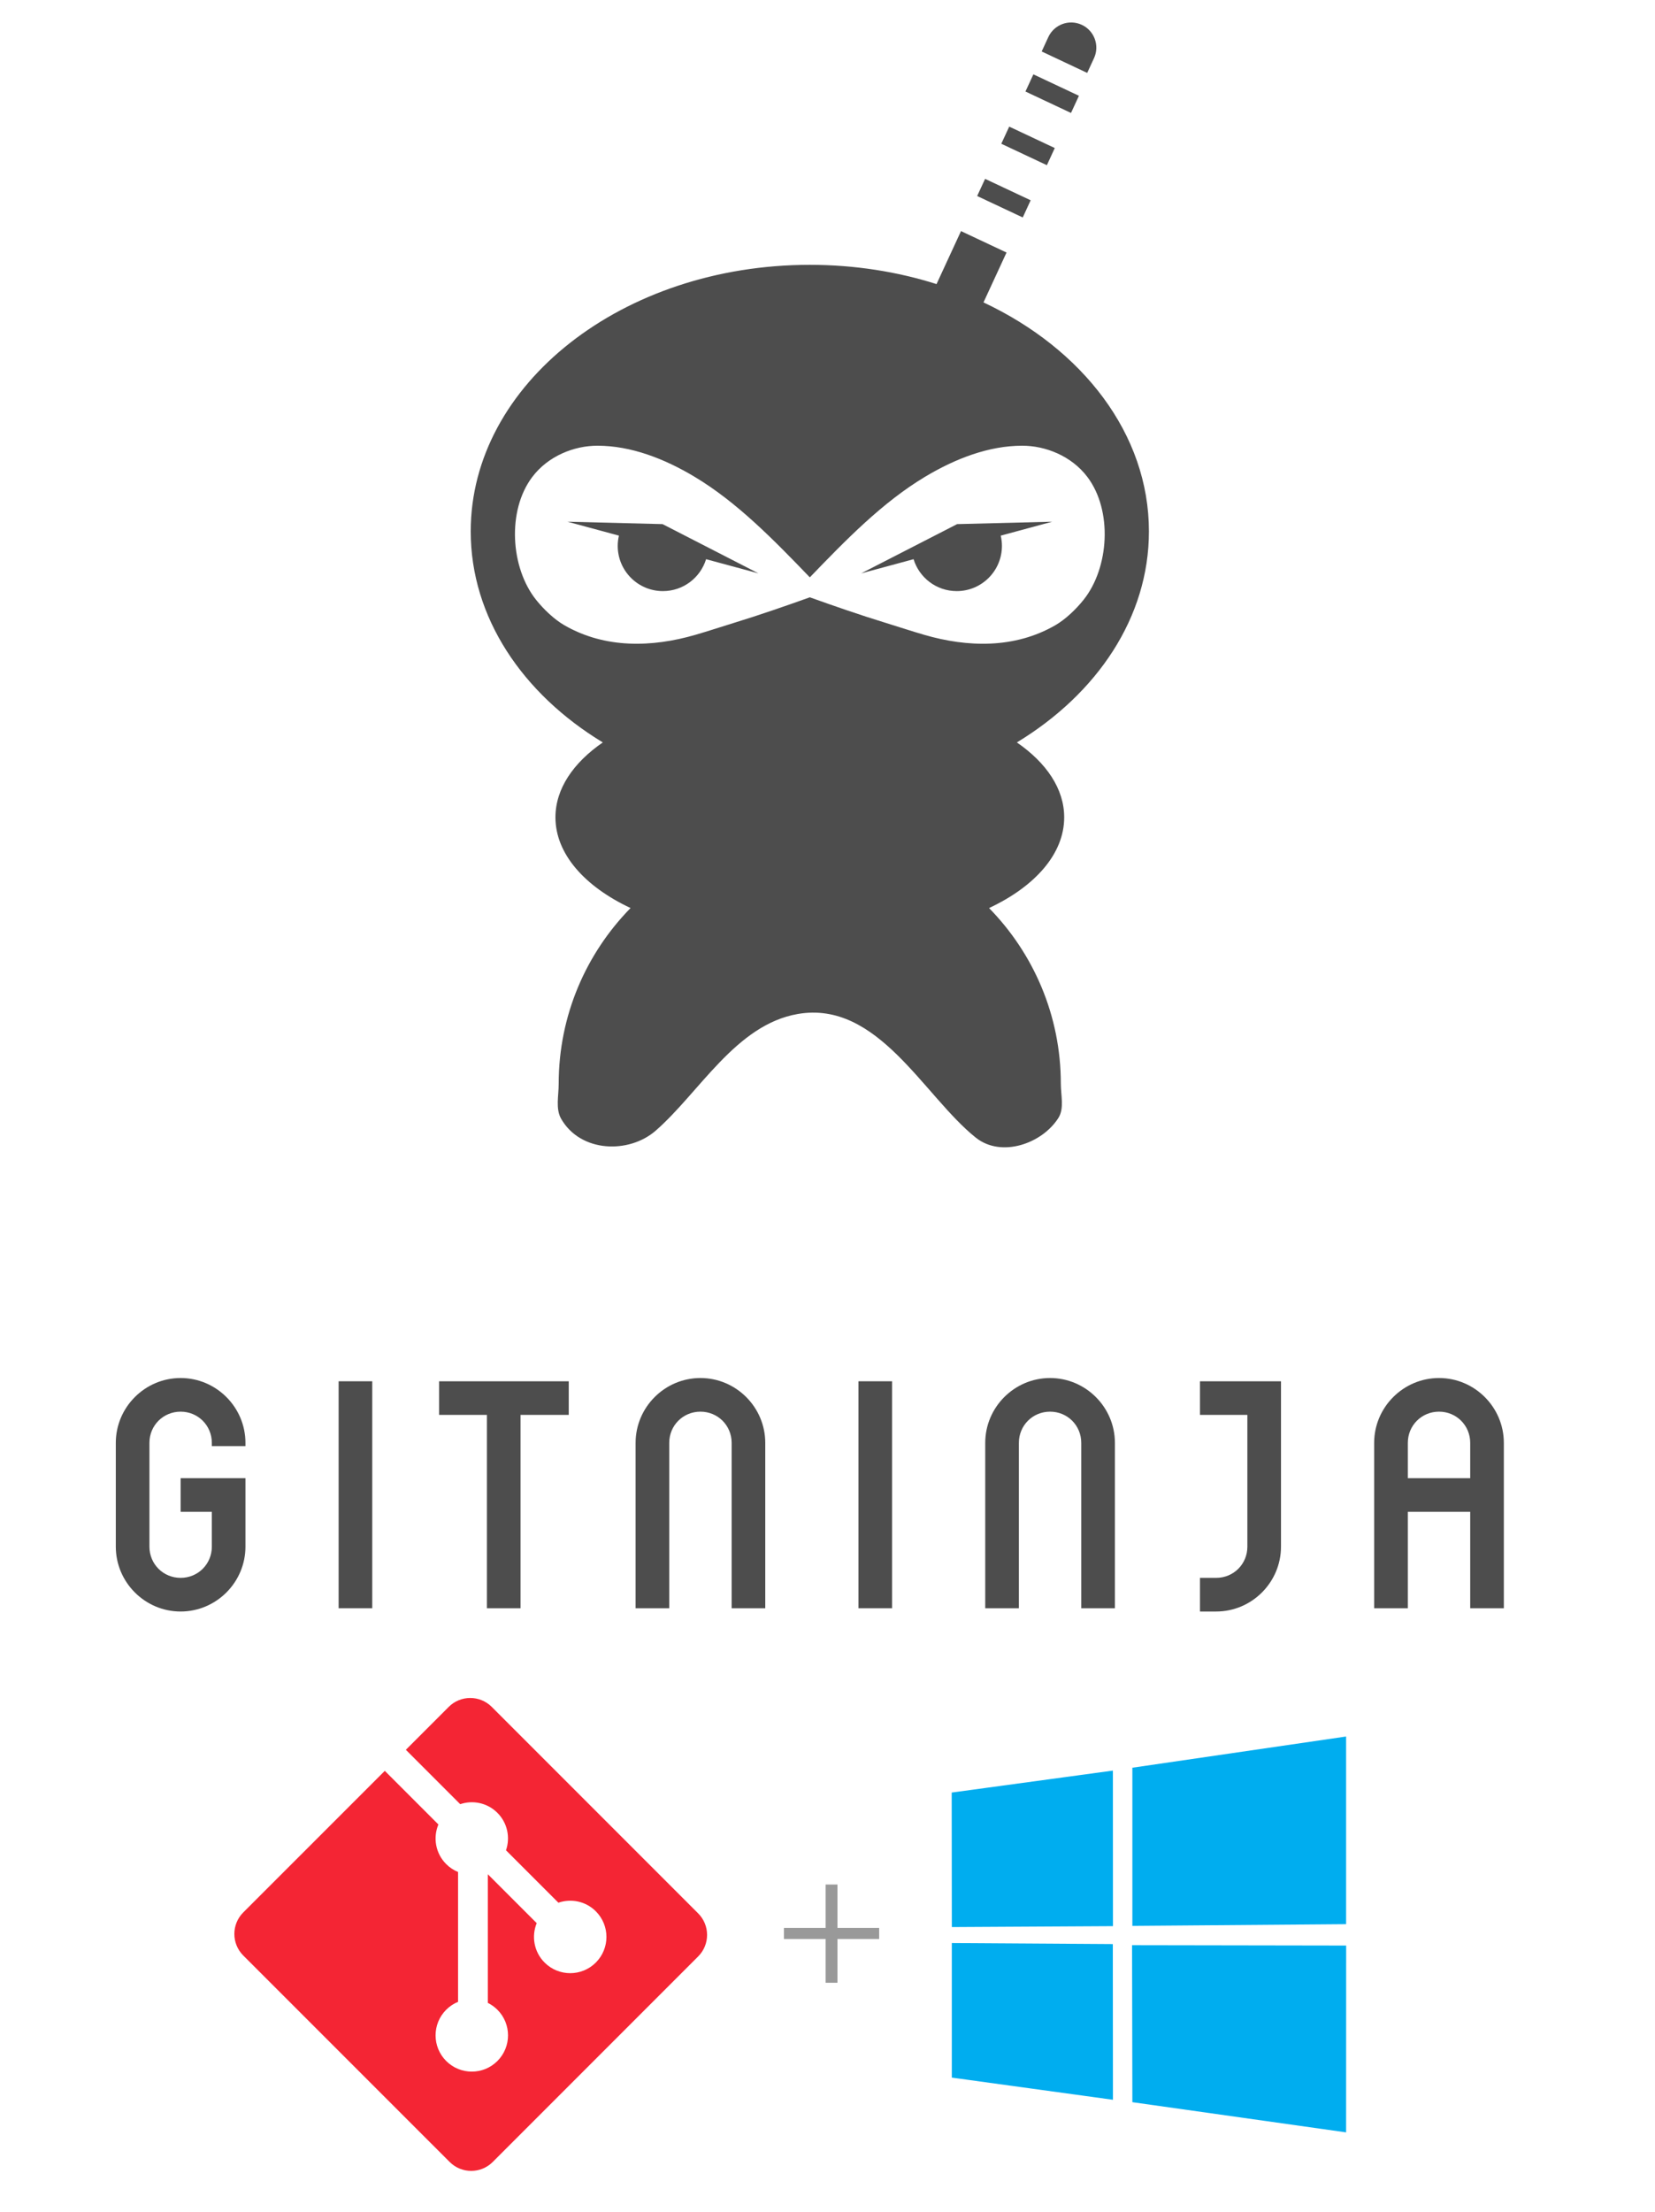 <?xml version="1.0" encoding="utf-8"?>
<!-- Generator: Adobe Illustrator 16.0.0, SVG Export Plug-In . SVG Version: 6.00 Build 0)  -->
<!DOCTYPE svg PUBLIC "-//W3C//DTD SVG 1.1//EN" "http://www.w3.org/Graphics/SVG/1.1/DTD/svg11.dtd">
<svg version="1.1" id="Layer_1" xmlns="http://www.w3.org/2000/svg" xmlns:xlink="http://www.w3.org/1999/xlink" x="0px" y="0px"
	 width="515px" height="688px" viewBox="0 0 515 688" enable-background="new 0 0 515 688" xml:space="preserve">
<g>
	<path fill="#4D4D4D" d="M36.036,481.08v-32.275c0-11.094,9.076-20.174,20.17-20.174s20.173,9.08,20.173,20.174v1.008H65.918v-1.008
		c0-5.414-4.291-9.709-9.711-9.709c-5.423,0-9.708,4.295-9.708,9.709v32.275c0,5.426,4.285,9.711,9.708,9.711
		c5.42,0,9.711-4.285,9.711-9.711v-10.84h-9.711v-10.465H76.38v21.305c0,11.102-9.079,20.18-20.173,20.18
		S36.036,492.182,36.036,481.08z"/>
	<path fill="#4D4D4D" d="M105.373,429.643h10.465v70.604h-10.465V429.643z"/>
	<path fill="#4D4D4D" d="M151.513,440.104h-14.872v-10.461h40.342v10.461h-14.999v60.143h-10.471V440.104z"/>
	<path fill="#4D4D4D" d="M197.785,448.805c0-11.094,9.079-20.174,20.174-20.174c11.1,0,20.173,9.08,20.173,20.174v51.441h-10.459
		v-51.441c0-5.414-4.291-9.709-9.714-9.709c-5.421,0-9.706,4.295-9.706,9.709v51.441h-10.468V448.805z"/>
	<path fill="#4D4D4D" d="M267.128,429.643h10.464v70.604h-10.464V429.643z"/>
	<path fill="#4D4D4D" d="M306.584,448.805c0-11.094,9.076-20.174,20.172-20.174c11.098,0,20.178,9.08,20.178,20.174v51.441h-10.471
		v-51.441c0-5.414-4.281-9.709-9.707-9.709c-5.424,0-9.703,4.295-9.703,9.709v51.441h-10.469V448.805z"/>
	<path fill="#4D4D4D" d="M373.404,490.791h5.045c5.42,0,9.705-4.285,9.705-9.711v-40.977h-14.75v-10.461h25.213v51.438
		c0,11.102-9.078,20.18-20.168,20.18h-5.045V490.791z"/>
	<path fill="#4D4D4D" d="M427.609,448.805c0-11.094,9.08-20.174,20.186-20.174c11.088,0,20.168,9.08,20.168,20.174v51.441h-10.465
		V470.24h-19.412v30.006h-10.477V448.805z M457.498,459.775v-10.971c0-5.414-4.285-9.709-9.703-9.709
		c-5.426,0-9.709,4.295-9.709,9.709v10.971H457.498z"/>
</g>
<g>
	<path fill="#4D4D4D" d="M335.742,29.794l-14.176-6.667l-2.469,5.339l14.176,6.668L335.742,29.794z M340.424,18.106
		c1.828-3.925,0.109-8.58-3.814-10.392c-3.924-1.815-8.584-0.103-10.4,3.829l-2.059,4.467l14.162,6.669L340.424,18.106z
		 M328.223,46.049l-14.176-6.665l-2.467,5.333l14.186,6.667L328.223,46.049z M320.717,62.298l-14.178-6.664l-2.467,5.339
		l14.186,6.667L320.717,62.298z M357.521,165.284c0-30.269-20.646-56.746-51.479-71.219l7.167-15.516l-14.166-6.662l-7.614,16.476
		c-12.182-3.858-25.488-5.986-39.43-5.986c-58.279,0-105.522,37.122-105.522,82.908c0,26.739,16.107,50.492,41.098,65.647
		c-9.194,6.33-14.733,14.441-14.733,23.3c0,11.375,9.111,21.528,23.373,28.214c-13.809,14.096-22.362,33.369-22.362,54.662
		c0,3.705-1.024,7.791,0.769,10.908c6.081,10.564,21.141,10.895,29.408,3.682c13.642-11.889,24.944-32.969,44.229-36.299
		c24.94-4.309,39.208,25.574,55.399,38.473c7.955,6.338,20.668,1.84,25.707-6.166c1.855-2.963,0.742-6.994,0.742-10.598
		c0-21.285-8.531-40.566-22.336-54.659c14.273-6.686,23.383-16.842,23.383-28.217c0-8.858-5.535-16.97-14.729-23.3
		C341.414,215.776,357.521,192.023,357.521,165.284z M328.434,194.453c-12.713,7.361-27.385,6.909-40.781,3.026
		c-4.158-1.204-8.285-2.587-12.432-3.856c-7.724-2.368-15.416-5.045-23.06-7.77c-0.034-0.012-0.092-0.037-0.16-0.068
		c-0.069,0.031-0.127,0.056-0.161,0.068c-7.649,2.725-15.336,5.402-23.058,7.77c-4.15,1.269-8.276,2.652-12.438,3.856
		c-13.394,3.883-28.068,4.334-40.777-3.026c-3.107-1.803-6.359-4.883-8.773-7.908c-7.936-9.961-9.067-27.715-1.163-38.184
		c4.976-6.593,13.13-9.732,20.28-9.725c10.433,0.004,20.832,4.044,30.176,9.636c13.281,7.941,24.649,19.622,35.913,31.31
		c11.265-11.688,22.635-23.368,35.906-31.31c9.348-5.592,19.75-9.632,30.184-9.636c7.152-0.007,15.303,3.132,20.281,9.725
		c7.898,10.469,6.773,28.223-1.166,38.184C334.793,189.57,331.545,192.649,328.434,194.453z"/>
	<path fill="#4D4D4D" d="M236.024,178.348l-29.854-15.321l-29.593-0.751l16.021,4.332c-0.238,1.026-0.376,2.09-0.376,3.188
		c0,7.768,6.295,14.065,14.062,14.065c6.32,0,11.666-4.176,13.434-9.921L236.024,178.348z"/>
	<path fill="#4D4D4D" d="M327.42,162.276l-29.584,0.751l-29.865,15.321l16.31-4.409c1.768,5.746,7.108,9.922,13.437,9.922
		c7.768,0,14.061-6.297,14.061-14.065c0-1.098-0.138-2.163-0.376-3.189L327.42,162.276z"/>
</g>
<g>
	<path fill="#F42534" d="M217.252,595.154l-64.225-64.223c-3.698-3.7-9.696-3.7-13.398,0l-13.335,13.337l16.917,16.917
		c3.932-1.327,8.44-0.437,11.573,2.698c3.152,3.151,4.035,7.699,2.673,11.646l16.306,16.304c3.946-1.359,8.496-0.481,11.647,2.675
		c4.402,4.401,4.402,11.536,0,15.942c-4.405,4.403-11.539,4.403-15.946,0c-3.311-3.314-4.13-8.182-2.451-12.261l-15.208-15.208
		v40.018c1.072,0.531,2.085,1.239,2.979,2.131c4.402,4.402,4.402,11.535,0,15.944c-4.402,4.4-11.541,4.4-15.94,0
		c-4.402-4.409-4.402-11.542,0-15.944c1.088-1.087,2.348-1.909,3.693-2.46v-40.386c-1.345-0.55-2.602-1.366-3.693-2.46
		c-3.334-3.334-4.136-8.229-2.426-12.323L119.74,550.82L75.7,594.856c-3.699,3.702-3.699,9.701,0,13.401l64.229,64.223
		c3.698,3.698,9.694,3.698,13.398,0l63.925-63.926C220.953,604.854,220.953,598.853,217.252,595.154z"/>
</g>
<g>
	<polygon fill="#00ADEF" points="296.146,557.572 346.307,550.741 346.329,599.126 296.191,599.411 	"/>
	<polygon fill="#00ADEF" points="346.285,604.703 346.324,653.134 296.184,646.239 296.184,604.379 	"/>
	<polygon fill="#00ADEF" points="352.367,549.847 418.879,540.14 418.879,598.511 352.367,599.042 	"/>
	<polygon fill="#00ADEF" points="418.896,605.161 418.879,663.271 352.367,653.881 352.271,605.052 	"/>
</g>
<g>
	<path fill="#999999" d="M260.599,586.18v13.497h12.98v3.445h-12.98v13.612h-3.676v-13.612h-12.979v-3.445h12.979V586.18H260.599z"
		/>
</g>
</svg>

